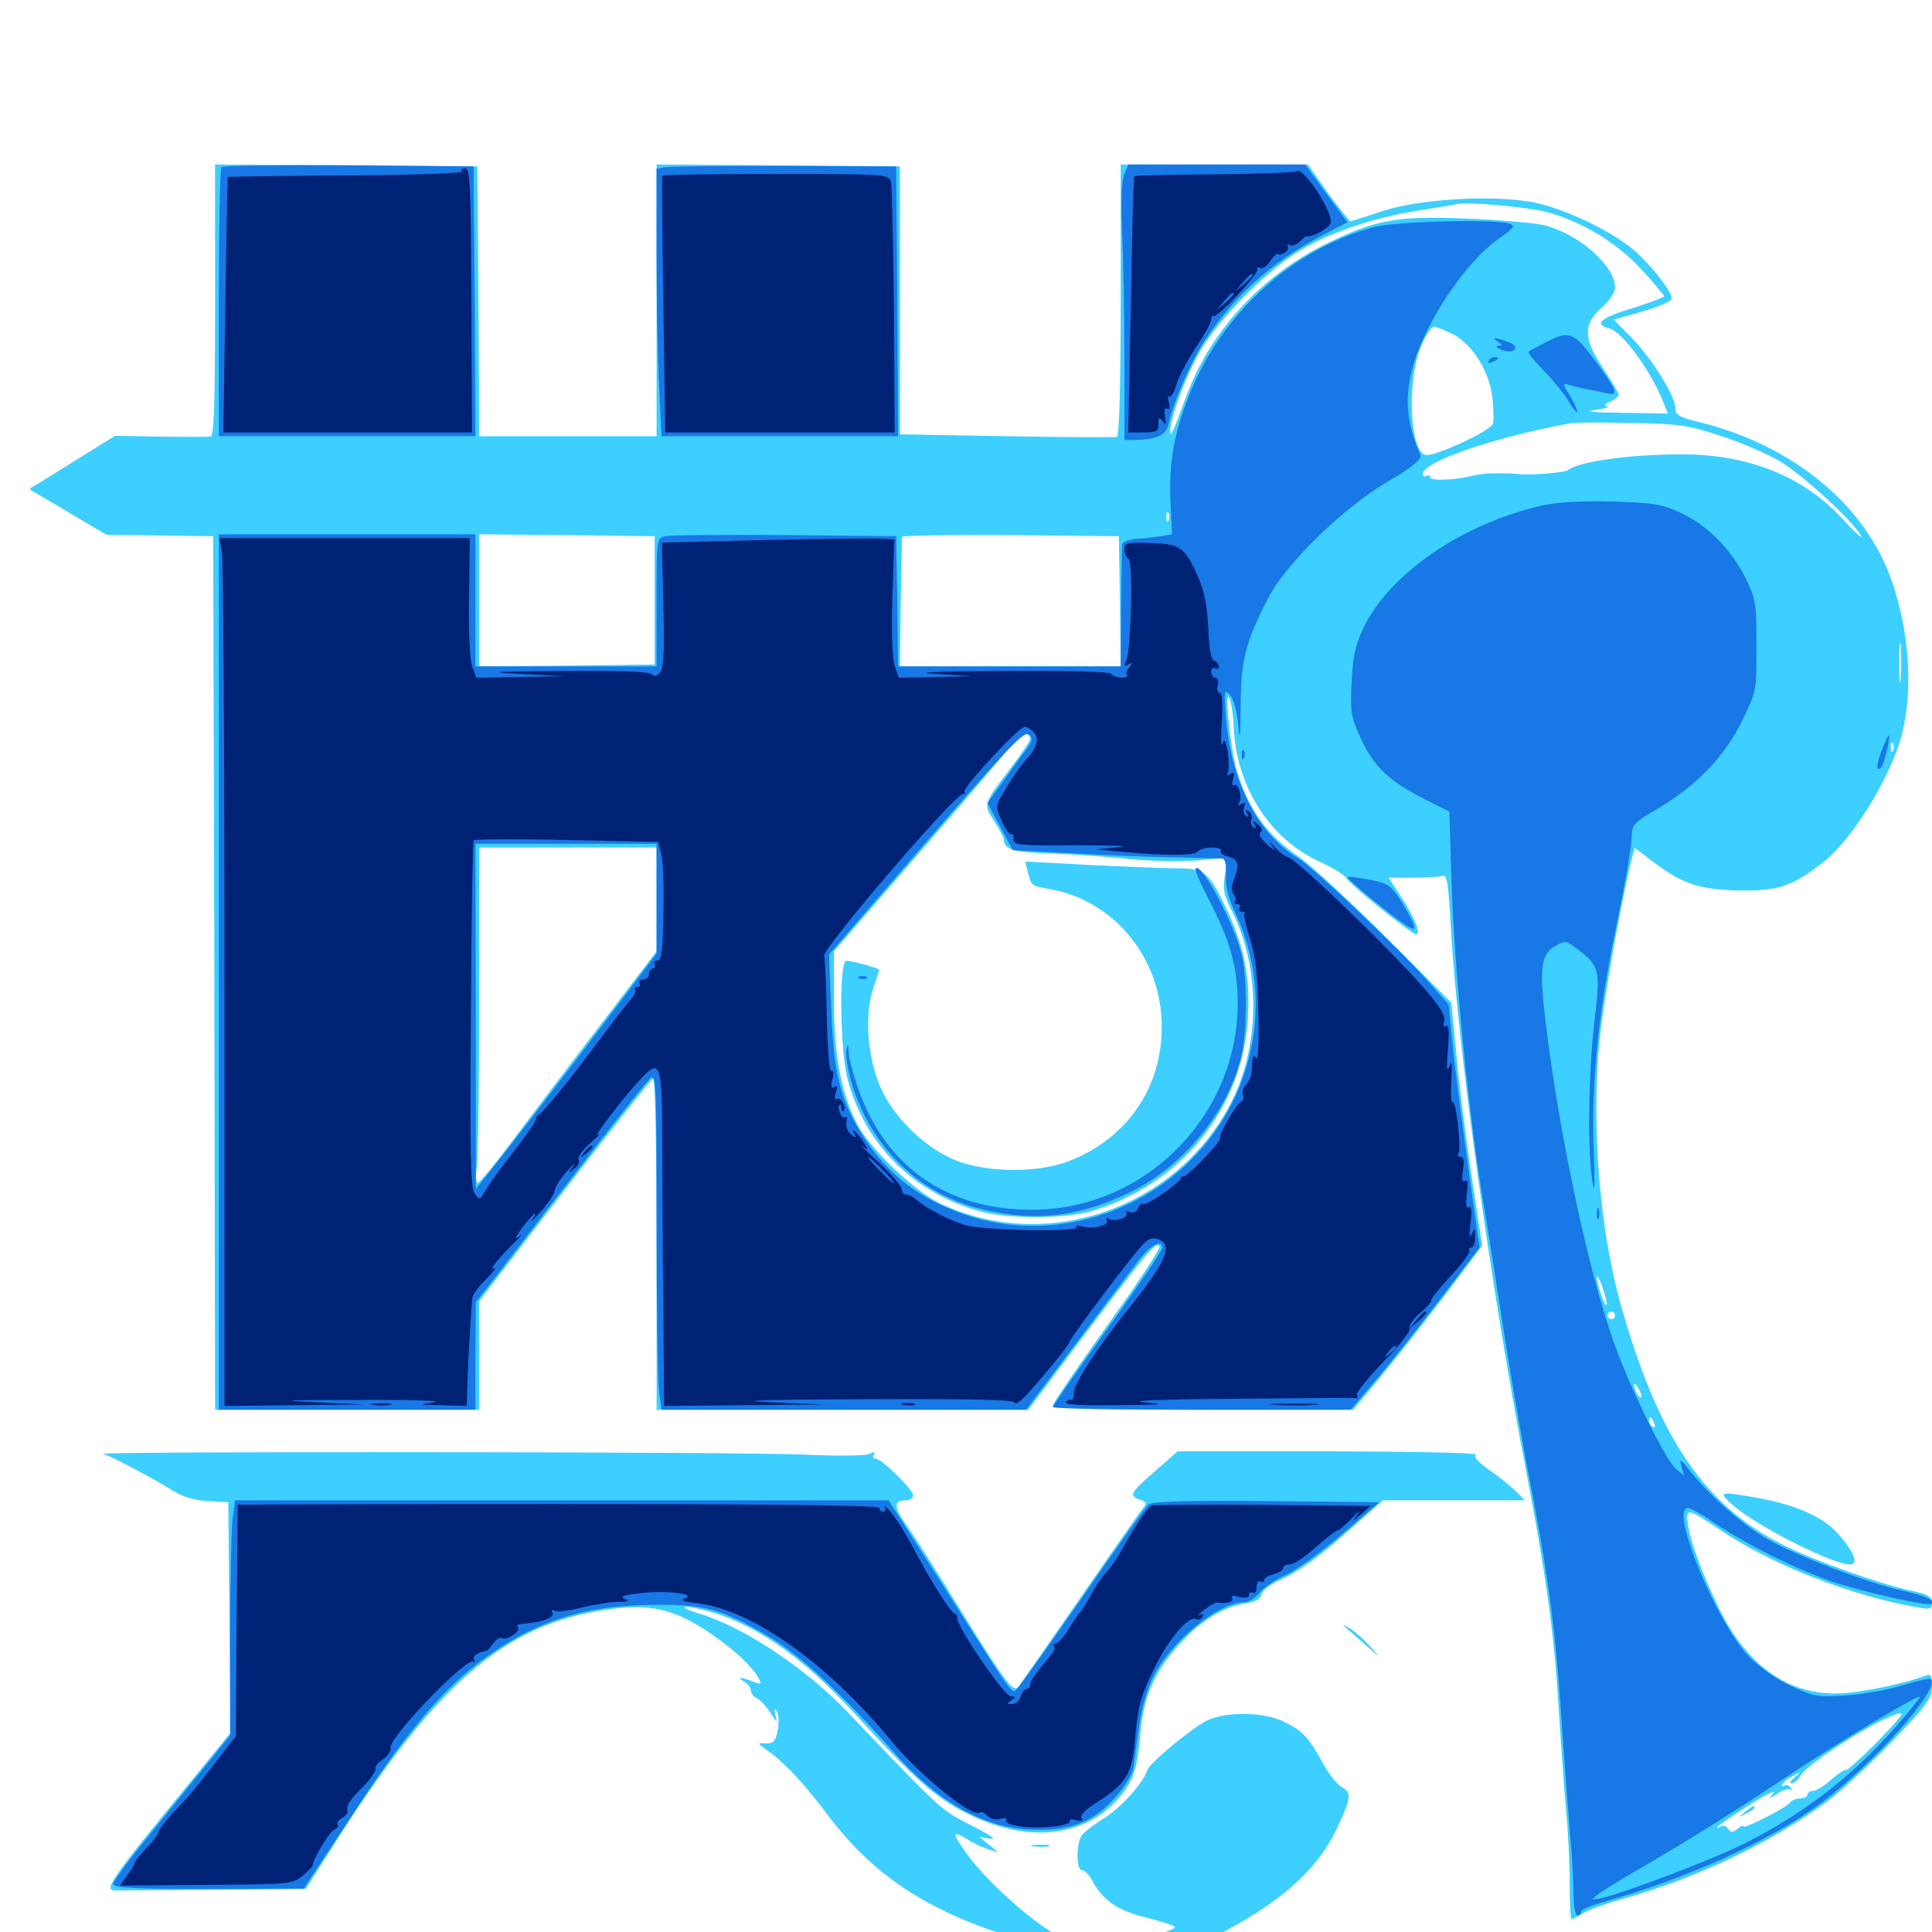<svg xmlns="http://www.w3.org/2000/svg" viewBox="0 -1000 1000 1000">
	<path fill="#3ccfff" d="M111.328 -844.531C111.328 -789.648 110.742 -774.219 108.984 -774.023C107.617 -773.828 95.898 -773.828 83.008 -774.023L59.57 -774.414L39.062 -761.719C27.93 -754.688 17.773 -748.438 16.602 -747.852C15.234 -747.266 15.234 -746.484 16.602 -745.898C17.773 -745.312 26.758 -740.039 36.914 -733.984L55.078 -723.242L82.617 -722.852L110.352 -722.461L110.938 -496.484L111.328 -270.312H179.688H248.047V-298.438V-326.562L292.188 -383.984C316.406 -415.43 337.109 -441.602 338.086 -441.797C339.062 -442.188 339.844 -407.422 339.844 -356.445V-270.312H436.133H532.227L562.305 -310.352C593.75 -351.953 598.438 -357.617 600.195 -354.883C600.781 -353.906 588.672 -335.352 573.047 -313.867C557.617 -292.188 544.922 -273.633 544.922 -272.461C544.922 -270.898 567.969 -270.312 622.656 -270.312H700.391L714.258 -286.914C721.875 -296.094 736.914 -315.234 747.656 -329.297L767.188 -355.273L761.523 -392.383C758.594 -412.695 754.883 -441.016 753.711 -455.273L751.172 -481.055L716.992 -515.234C698.047 -534.18 678.125 -552.539 672.656 -556.25C655.469 -567.969 645.898 -581.25 639.844 -602.344C636.719 -614.062 633.594 -644.922 636.328 -638.477C637.305 -636.328 638.281 -630.273 638.477 -624.805C639.648 -593.164 656.836 -566.016 683.203 -553.906C689.258 -551.172 695.508 -547.461 696.875 -545.508C699.805 -541.211 730.664 -516.406 733.008 -516.406C735.742 -516.406 732.422 -524.609 725.391 -535.547L718.75 -545.703H731.25C738.086 -545.703 745.117 -546.094 746.68 -546.68C748.828 -547.656 749.609 -543.359 750.781 -522.852C754.102 -460.156 771.68 -332.422 790.039 -238.086C800.195 -184.57 804.297 -155.469 806.641 -117.969C807.812 -99.219 809.57 -74.609 810.547 -63.281C811.719 -51.953 812.5 -34.57 812.5 -24.805C812.5 -14.844 812.891 -6.641 813.477 -6.641C814.062 -6.641 816.602 -8.008 819.141 -9.57C821.68 -11.328 831.055 -14.648 840.039 -17.188C876.953 -27.344 917.383 -46.484 945.703 -67.578C952.93 -72.852 967.969 -86.914 979.297 -98.633C997.656 -117.773 1000 -121.094 1000 -127.148C1000 -132.617 999.414 -133.789 996.875 -132.812C985.352 -128.32 961.914 -123.633 950.977 -123.438C928.906 -123.242 911.133 -133.594 896.875 -154.883C888.281 -167.969 875.781 -197.656 873.828 -209.961C872.266 -219.727 873.047 -219.727 890.234 -208.203C916.602 -190.234 958.594 -173.828 992.773 -167.969C999.023 -166.797 1000 -167.188 1000 -170.508C1000 -173.633 997.852 -174.805 988.867 -176.758C974.414 -179.688 939.062 -192.188 923.633 -200C882.227 -220.508 858.398 -255.664 838.867 -324.805C827.93 -363.867 823.633 -416.992 827.93 -461.719C829.883 -481.641 839.062 -533.398 844.727 -556.055L846.094 -561.133L856.25 -553.516C870.898 -542.383 880.664 -539.258 901.367 -539.062C920.508 -538.867 928.125 -541.406 944.141 -554.102C958.789 -565.625 978.32 -597.461 984.18 -618.945C990.234 -641.992 988.477 -671.875 979.492 -698.438C966.016 -738.281 928.516 -769.336 879.883 -781.445C869.141 -783.984 867.188 -785.156 867.188 -788.867C867.188 -794.922 854.883 -814.648 844.336 -825.391L835.352 -834.57L850.391 -838.867C858.594 -841.211 865.234 -844.141 865.234 -845.508C865.234 -849.414 854.688 -862.695 845.508 -870.703C833.594 -880.859 808.203 -892.773 792.383 -895.508C770.703 -899.219 734.57 -896.875 715.82 -890.82C707.227 -887.891 699.609 -885.547 699.023 -885.547C698.438 -885.547 693.164 -892.188 687.305 -900.195L676.953 -914.844H628.516H580.078V-844.727C580.078 -800 579.297 -774.219 578.125 -773.828C577.148 -773.633 551.367 -773.633 521.094 -774.219L465.82 -775.195V-844.531V-913.867L402.93 -914.453L339.844 -914.844V-844.531V-774.219H293.945H248.047L247.656 -844.141L247.07 -913.867L179.297 -914.453L111.328 -914.844ZM800.586 -890.234C818.75 -885.352 836.914 -874.414 849.609 -860.547C856.055 -853.516 861.328 -847.266 861.328 -846.68C861.328 -846.094 854.102 -843.359 845.312 -840.625C828.516 -835.547 824.609 -832.227 832.812 -830.078C839.844 -828.32 854.883 -807.617 861.328 -790.82L863.281 -785.938L840.234 -786.328C823.633 -786.523 819.727 -786.914 826.172 -787.891C831.055 -788.672 833.594 -789.453 832.031 -789.648C830.078 -790.039 830.469 -790.82 833.594 -792.188C835.938 -793.359 837.891 -794.922 837.891 -795.703C837.891 -796.484 834.18 -802.734 829.688 -809.57C819.336 -825 819.336 -832.227 829.297 -841.016C833.203 -844.531 835.938 -848.633 835.938 -851.367C835.938 -862.695 816.211 -879.688 798.438 -883.594C792.773 -884.766 774.414 -886.328 757.812 -886.914C722.461 -888.281 711.523 -886.133 686.523 -873.828C667.578 -864.648 650 -850.586 636.914 -834.57C624.805 -819.531 618.164 -807.227 611.133 -787.109C608.008 -778.32 605.664 -773.438 605.664 -776.172C605.469 -783.398 614.062 -806.25 621.484 -818.75C630.859 -834.57 653.125 -857.422 669.727 -868.359C685.742 -878.906 710.547 -887.5 735.352 -891.211C743.945 -892.578 752.344 -893.945 753.906 -894.336C759.57 -895.703 789.844 -892.969 800.586 -890.234ZM752.148 -826.953C762.109 -821.68 770.703 -808.203 772.461 -794.336C773.047 -788.672 773.242 -782.422 772.656 -780.469C771.484 -777.148 744.531 -764.453 738.477 -764.453C729.688 -764.453 727.734 -803.711 735.938 -821.68C738.086 -826.758 741.016 -830.859 742.188 -830.859C743.359 -830.859 747.852 -829.102 752.148 -826.953ZM832.617 -794.336C833.789 -794.922 832.812 -795.312 830.078 -795.312C827.344 -795.312 826.367 -794.922 827.734 -794.336C828.906 -793.945 831.25 -793.945 832.617 -794.336ZM890.625 -774.414C900.977 -771.094 914.844 -765.039 921.484 -761.133C933.398 -753.906 959.18 -730.273 963.281 -722.656C964.453 -720.508 959.766 -724.805 953.125 -732.031C932.812 -753.711 904.688 -764.844 870.508 -764.844C843.555 -764.844 817.188 -761.133 811.523 -756.641C809.961 -755.469 794.922 -754.102 788.086 -754.492C777.148 -755.469 767.578 -755.078 762.695 -753.906C753.125 -751.367 740.234 -750.977 740.234 -752.93C740.234 -754.102 739.453 -754.297 738.281 -753.711C737.305 -753.125 736.328 -753.32 736.328 -754.492C736.328 -760.938 772.461 -773.438 812.5 -780.859C815.234 -781.445 829.688 -781.445 844.727 -781.055C868.945 -780.664 874.219 -779.883 890.625 -774.414ZM604.883 -730.859C604.297 -729.297 603.711 -729.883 603.711 -732.031C603.516 -734.18 604.102 -735.352 604.688 -734.57C605.273 -733.984 605.469 -732.227 604.883 -730.859ZM146.094 -724.023C151.172 -724.414 146.875 -724.609 136.719 -724.609C126.562 -724.609 122.266 -724.414 127.539 -724.023C132.617 -723.633 140.82 -723.633 146.094 -724.023ZM233.984 -724.023C240.039 -724.414 234.961 -724.609 222.656 -724.609C210.352 -724.609 205.273 -724.414 211.523 -724.023C217.578 -723.633 227.734 -723.633 233.984 -724.023ZM453.711 -724.023C458.203 -724.414 454.102 -724.609 444.336 -724.609C434.766 -724.609 431.055 -724.414 436.133 -724.023C441.211 -723.633 449.219 -723.633 453.711 -724.023ZM602.148 -724.023C603.32 -724.609 602.344 -725 599.609 -725C596.875 -725 595.898 -724.609 597.266 -724.023C598.438 -723.633 600.781 -723.633 602.148 -724.023ZM338.867 -689.258V-656.055L293.555 -655.469L248.047 -655.078V-689.258V-723.438L293.555 -723.047L338.867 -722.461ZM579.688 -688.867L580.078 -655.078H523.047H465.82L466.211 -687.695C466.602 -705.859 466.797 -721.094 466.797 -722.07C466.797 -722.852 491.992 -723.242 523.047 -723.047L579.102 -722.461ZM983.789 -648.828C983.398 -644.141 983.008 -647.852 983.008 -657.031C983.008 -666.211 983.398 -669.922 983.789 -665.43C984.18 -660.742 984.18 -653.32 983.789 -648.828ZM533.203 -617.773C533.203 -616.602 529.297 -610.742 524.805 -604.688C508.594 -583.398 508.789 -584.18 514.453 -575.195C517.188 -570.898 519.531 -566.602 519.531 -565.82C519.727 -560.156 523.828 -558.984 544.141 -558.203C555.859 -557.812 574.414 -556.445 585.352 -555.273C596.484 -554.297 612.109 -553.906 620.312 -554.688L635.352 -556.055L633.984 -547.07C632.812 -539.648 633.398 -536.523 637.695 -528.32C652.344 -499.219 652.344 -459.375 637.5 -429.883C609.57 -374.805 542.188 -350.977 486.914 -376.953C473.438 -383.203 450 -405.664 443.555 -418.359C435.352 -434.375 431.641 -454.297 431.641 -482.031V-507.617L474.805 -557.422C498.633 -584.766 520.312 -610.156 522.852 -613.672C527.734 -619.727 533.203 -622.07 533.203 -617.773ZM979.883 -611.719C979.297 -610.156 978.711 -610.742 978.711 -612.891C978.516 -615.039 979.102 -616.211 979.688 -615.43C980.273 -614.844 980.469 -613.086 979.883 -611.719ZM339.844 -534.57V-507.617L311.523 -470.508C295.898 -450.195 275.391 -423.047 266.016 -410.547C256.641 -398.047 248.242 -387.695 247.266 -387.695C246.289 -387.5 246.094 -391.602 246.875 -396.484C247.461 -401.562 248.047 -440.625 248.047 -483.398V-561.328H293.945H339.844ZM831.641 -325C831.641 -323.438 830.469 -325.195 829.102 -328.906C827.734 -332.617 826.562 -337.109 826.562 -338.672C826.562 -340.234 827.734 -338.477 829.102 -334.766C830.469 -331.055 831.641 -326.562 831.641 -325ZM835.938 -319.141C835.938 -318.164 835.156 -317.188 833.984 -317.188C833.008 -317.188 832.031 -318.164 832.031 -319.141C832.031 -320.312 833.008 -321.094 833.984 -321.094C835.156 -321.094 835.938 -320.312 835.938 -319.141ZM849.609 -277.148C849.609 -276.172 848.633 -276.562 847.656 -278.125C846.68 -279.688 845.703 -282.031 845.703 -283.008C845.703 -284.18 846.68 -283.594 847.656 -282.031C848.633 -280.469 849.609 -278.32 849.609 -277.148ZM856.25 -263.281C856.836 -261.719 856.641 -260.938 855.469 -261.523C854.297 -262.109 853.516 -263.477 853.516 -264.648C853.516 -267.383 854.883 -266.797 856.25 -263.281ZM970.703 -97.461C962.695 -89.453 955.859 -83.398 955.469 -83.789C954.883 -84.375 951.562 -82.031 947.852 -78.906C944.336 -75.586 940.039 -73.047 938.477 -73.047C936.914 -73.047 935.547 -72.266 935.547 -71.094C935.547 -70.117 933.789 -69.141 931.836 -69.141C929.688 -69.141 927.344 -68.164 926.758 -67.188C925.195 -64.648 902.344 -52.93 902.344 -54.688C902.344 -55.469 900.977 -54.883 899.219 -53.32C896.68 -51.367 895.898 -51.367 894.531 -53.32C893.75 -54.883 891.992 -55.273 890.82 -54.688C889.648 -53.906 888.672 -53.711 888.672 -54.102C888.672 -54.688 895.898 -59.57 904.688 -65.234C913.477 -70.898 919.531 -73.828 917.969 -71.875C915.234 -68.555 915.234 -68.555 920.117 -71.68C922.852 -73.633 925.781 -74.414 926.758 -73.633C927.539 -72.656 927.734 -73.242 926.953 -74.609C926.172 -75.977 924.609 -76.367 923.438 -75.781C922.07 -75 921.875 -75.391 922.656 -76.562C923.438 -77.93 925.977 -79.883 928.32 -80.859C932.422 -83.008 932.422 -83.008 928.906 -80.078C926.758 -78.32 925.977 -76.953 927.344 -76.953C928.711 -76.953 930.664 -78.711 932.031 -81.055C936.719 -88.672 981.25 -115.82 984.18 -112.891C984.766 -112.5 978.711 -105.469 970.703 -97.461ZM532.031 -548.438C533.984 -541.211 533.398 -541.602 544.141 -539.648C575.586 -533.789 599.219 -506.25 601.172 -473.242C603.125 -439.648 584.961 -411.328 553.32 -399.023C537.305 -392.773 511.328 -392.969 495.117 -399.219C479.297 -405.469 463.086 -420.898 455.859 -436.914C449.023 -452.539 447.266 -474.414 451.953 -488.281C453.711 -493.359 455.078 -497.852 455.078 -498.047C455.078 -498.828 440.82 -502.734 438.086 -502.734C434.18 -502.734 434.766 -456.641 438.672 -441.602C447.461 -407.617 473.242 -382.031 508.008 -372.852C522.266 -368.945 551.367 -369.141 564.648 -373.047C611.133 -386.719 642.969 -425.781 645.898 -472.852C647.266 -492.773 644.141 -509.18 635.938 -527.148C625.781 -549.023 623.828 -550.586 608.203 -550.586C600.781 -550.586 580.273 -551.562 562.695 -552.344L530.664 -554.102ZM903.125 -62.109C899.609 -59.375 899.609 -59.18 903.906 -61.328C906.25 -62.5 908.203 -63.867 908.203 -64.258C908.203 -65.82 907.227 -65.43 903.125 -62.109ZM53.32 -247.461C57.227 -246.484 79.102 -234.961 90.039 -228.125C94.727 -225.195 100.977 -223.438 107.617 -223.047L118.164 -222.461L118.75 -162.695L119.141 -102.93L100.195 -79.688C54.492 -23.828 52.734 -21.094 61.133 -21.484C63.086 -21.484 85.547 -21.68 111.328 -21.875L158.203 -22.266L169.531 -40.039C224.609 -127.734 260.156 -158.984 313.672 -166.797C335.742 -170.117 348.242 -167.383 365.82 -155.859C379.297 -146.875 388.867 -138.086 392.773 -131.25C394.336 -128.125 394.141 -127.93 389.648 -129.688C383.008 -132.227 380.859 -132.031 385.352 -129.492C387.109 -128.516 388.672 -126.367 388.672 -125C388.672 -123.438 390.039 -121.875 391.602 -121.094C393.164 -120.508 396.289 -117.188 398.633 -113.672C402.148 -108.203 402.539 -108.008 401.367 -112.109C400.586 -115.625 400.781 -116.211 402.148 -114.062C403.125 -112.305 403.32 -108.008 402.539 -104.297C401.367 -98.633 400.391 -97.461 396.289 -97.656C391.797 -97.852 391.797 -97.852 397.461 -93.75C406.25 -87.5 415.82 -77.344 428.32 -60.742C455.469 -24.414 489.648 -4.688 549.609 9.766C583.008 17.773 600.977 16.211 627.93 2.734C661.328 -14.062 681.25 -31.445 691.406 -52.539C699.414 -69.141 699.805 -72.07 694.531 -75C692.188 -76.172 687.891 -81.641 684.766 -87.305C677.344 -100.781 674.414 -103.906 665.039 -108.594C654.688 -114.062 634.57 -114.258 624.609 -109.375C616.992 -105.664 595.312 -87.695 593.945 -83.984C591.406 -76.758 580.664 -64.844 571.875 -59.18C566.211 -55.664 560.742 -51.367 559.766 -49.805C557.031 -45.312 557.031 -32.031 559.961 -32.031C561.328 -32.031 563.672 -29.688 565.234 -26.758C570.508 -16.602 578.516 -11.133 592.773 -7.617C600.391 -5.664 607.227 -3.516 608.008 -2.734C610.156 -0.977 586.719 4.883 571.289 6.445C561.133 7.422 557.812 6.836 548.438 2.344C536.133 -3.516 511.719 -25.195 500.977 -39.648C492.578 -51.367 492.383 -52.93 500.586 -48.047C503.906 -45.898 508.984 -43.555 511.719 -42.773L516.602 -41.211L511.719 -45.312L506.836 -49.219L512.695 -48.242C516.211 -47.656 512.5 -50.195 502.93 -55.078C486.719 -63.281 487.109 -63.086 439.062 -113.477C417.188 -136.523 384.766 -158.008 361.719 -164.844C350.586 -168.359 352.539 -169.531 364.453 -166.602C389.258 -160.547 414.844 -142.969 441.406 -114.062C473.633 -78.906 483.984 -69.531 501.367 -60.938C535.352 -44.141 567.969 -50 584.18 -76.367C587.305 -81.445 588.867 -87.891 590.039 -100.586C591.602 -121.289 597.07 -134.18 610.352 -148.828C621.289 -160.938 632.617 -167.969 643.945 -169.922C649.609 -170.703 652.344 -172.266 652.93 -174.805C653.516 -177.148 658.398 -180.469 665.039 -183.398C671.875 -186.523 683.789 -195.117 695.898 -205.859L715.82 -223.438H752.539H789.258L784.766 -227.93C782.227 -230.469 776.172 -235.547 770.898 -239.062C764.648 -243.555 762.5 -246.094 764.062 -247.07C765.43 -248.047 731.25 -248.633 688.086 -248.828H609.57L598.242 -238.867C584.961 -227.344 584.18 -225.977 589.844 -223.828C593.945 -222.266 593.945 -222.266 590.234 -217.578C588.281 -214.844 573.438 -193.75 557.617 -170.703C541.602 -147.656 527.93 -127.93 526.953 -126.758C524.414 -123.828 519.922 -129.883 497.07 -166.797C485.547 -185.547 473.047 -205.273 469.336 -210.352C462.5 -220.117 462.305 -223.438 468.945 -223.438C470.898 -223.438 472.656 -224.609 472.656 -225.977C472.656 -228.906 456.445 -244.922 453.32 -244.922C451.953 -244.922 451.562 -245.898 452.344 -247.07C453.125 -248.633 452.539 -248.633 450 -247.461C447.852 -246.484 433.594 -246.289 416.992 -247.07C385.547 -248.633 47.461 -248.828 53.32 -247.461ZM144.141 -224.023C147.07 -224.414 144.141 -224.805 137.695 -224.805C131.25 -224.805 128.906 -224.414 132.422 -224.023C135.938 -223.633 141.211 -223.633 144.141 -224.023ZM326.562 -224.023C334.375 -224.219 328.516 -224.609 313.477 -224.609C298.438 -224.609 291.992 -224.414 299.219 -224.023C306.445 -223.633 318.75 -223.633 326.562 -224.023ZM433.203 -224.023C441.406 -224.219 434.57 -224.609 417.969 -224.609C401.367 -224.609 394.531 -224.219 402.93 -224.023C411.133 -223.633 424.805 -223.633 433.203 -224.023ZM700.781 -224.023C704.688 -224.414 700.977 -224.805 692.383 -224.805C683.789 -224.805 680.469 -224.414 685.156 -224.023C689.648 -223.633 696.68 -223.633 700.781 -224.023ZM616.211 4.297C609.57 9.375 592.773 13.086 579.688 12.5C571.484 12.109 568.945 11.523 572.266 10.547C584.18 7.617 612.695 1.562 616.211 1.562L620.117 1.367ZM897.461 -220.508C909.961 -209.766 948.242 -190.43 957.422 -190.234C962.109 -190.234 959.961 -196.289 951.953 -205.469C944.141 -214.648 930.273 -220.898 910.156 -224.609C889.453 -228.32 888.672 -228.125 897.461 -220.508ZM695.312 -158.594C695.898 -158.203 700.781 -153.906 706.055 -149.219C715.43 -141.016 715.43 -141.016 708.984 -148.047C705.273 -152.148 700.391 -156.25 698.242 -157.422C696.094 -158.594 694.727 -159.18 695.312 -158.594ZM534.766 -44.336C532.227 -44.727 533.789 -45.117 538.086 -45.117C542.383 -45.312 544.336 -44.922 542.578 -44.336C540.625 -43.945 537.109 -43.945 534.766 -44.336Z"/>
	<path fill="#1878e5" d="M114.648 -913.477C113.867 -912.891 113.281 -881.25 113.281 -843.164V-774.219H179.688H246.094L245.703 -844.141L245.117 -913.867L180.469 -914.453C144.922 -914.648 115.43 -914.258 114.648 -913.477ZM344.336 -913.477L339.844 -912.695V-868.359C339.844 -843.945 340.43 -812.891 341.211 -799.219L342.383 -774.219H403.711H464.844L464.453 -844.141L463.867 -913.867L406.25 -914.062C374.609 -914.258 346.68 -913.867 344.336 -913.477ZM581.836 -909.57C580.469 -906.055 580.078 -894.922 580.859 -878.711C581.445 -864.844 582.031 -835.156 582.031 -812.891V-772.266H586.719C597.852 -772.266 603.516 -774.609 604.688 -779.883C607.031 -791.016 615.82 -811.719 623.242 -823.242C638.281 -846.289 658.008 -864.258 683.984 -877.93L697.461 -884.961L686.523 -899.805L675.586 -914.844H629.688H583.984ZM710.938 -882.422C668.945 -871.094 632.227 -837.695 615.43 -795.312C607.617 -775.781 604.883 -759.766 605.859 -740.039L606.641 -723.438L600.781 -722.461C597.461 -721.875 591.602 -721.289 587.891 -721.094C584.18 -720.703 580.859 -719.336 580.859 -718.164C580.664 -716.797 580.469 -701.953 580.273 -685.352L580.078 -655.078H522.461H464.844L464.453 -688.867L463.867 -722.461L406.25 -723.047C374.609 -723.242 346.68 -723.047 344.336 -722.461C339.844 -721.484 339.844 -721.094 339.844 -688.281V-655.078H292.969H246.094V-689.258V-723.438H179.688H113.281V-496.875V-270.312H179.688H246.094V-298.242L246.289 -325.977L262.305 -346.68C271.094 -358.203 290.82 -383.789 306.055 -403.516C321.289 -423.438 335.156 -440.625 336.719 -441.992C339.648 -444.336 339.844 -437.305 339.844 -367.773C339.844 -325.391 340.43 -286.133 341.016 -280.664L342.383 -270.312H436.719H531.055L557.812 -305.859C572.656 -325.586 587.305 -344.922 590.43 -349.023C596.289 -356.055 601.562 -358.594 601.562 -354.102C601.562 -352.734 588.867 -333.984 573.242 -312.305C557.617 -290.625 544.922 -272.266 544.922 -271.68C544.922 -270.898 579.688 -270.312 622.07 -270.312H699.023L711.719 -285.156C718.555 -293.164 733.594 -312.109 745.117 -327.148L765.82 -354.297L759.961 -395.898C756.836 -418.555 753.125 -446.875 751.953 -458.789L749.805 -480.078L738.867 -492.383C725.195 -508.008 680.078 -550.781 672.07 -555.664C650.391 -568.75 636.523 -596.68 634.375 -631.25C633.594 -642.383 633.789 -643.164 636.523 -640.43C638.281 -638.672 640.234 -632.227 640.82 -625.195C641.797 -615.43 641.992 -617.188 642.188 -634.57C642.188 -658.203 644.727 -667.969 656.641 -690.82C665.82 -708.398 695.117 -737.109 718.359 -750.781C731.641 -758.594 735.938 -762.305 735.156 -764.453C727.539 -782.422 726.758 -795.312 732.031 -812.695C739.062 -835.156 758.789 -864.062 774.805 -875.781C784.18 -882.422 784.766 -883.203 780.664 -884.375C771.875 -886.719 721.875 -885.352 710.938 -882.422ZM530.664 -611.328C528.125 -608.008 522.852 -600.586 518.75 -594.922L511.133 -584.375L517.578 -572.266L524.219 -559.961L553.516 -558.398C569.727 -557.422 593.555 -556.445 606.445 -556.25C619.336 -556.055 631.055 -555.664 632.422 -555.664C634.18 -555.469 634.766 -552.734 634.57 -547.07C634.18 -541.406 635.742 -535.156 639.453 -527.344C658.984 -485.938 650.781 -435.742 618.555 -401.758C588.281 -369.727 541.211 -357.422 500.781 -370.898C476.562 -378.906 459.961 -391.602 446.875 -411.719C435.156 -429.883 431.445 -444.336 430.273 -477.344L429.102 -505.859L448.438 -528.32C520.117 -611.523 529.688 -622.07 532.422 -619.727C534.766 -617.773 534.57 -616.602 530.664 -611.328ZM339.844 -534.961V-506.445L318.945 -478.711C298.438 -451.562 260.547 -402.148 250.977 -390.43L246.289 -384.57V-474.023L246.094 -563.281H292.969H339.844ZM618.945 -550.586C618.164 -550 621.094 -543.164 625.195 -535.352C636.719 -513.281 640.625 -499.414 640.625 -480.664C640.625 -422.266 592.383 -373.828 534.18 -373.828C489.258 -373.828 457.031 -396.875 443.359 -439.062C441.211 -445.312 439.258 -452.93 439.258 -455.664C438.867 -460.352 438.867 -460.352 438.086 -456.25C437.695 -453.906 438.672 -446.875 440.43 -440.625C450.195 -406.836 475.391 -382.031 507.812 -374.219C535.742 -367.383 558.984 -370.117 585.156 -383.008C612.695 -396.484 635.938 -425 642.578 -453.516C645.508 -466.406 645.703 -492.773 642.773 -505.664C639.062 -521.289 621.875 -553.711 618.945 -550.586ZM444.922 -493.555C443.359 -494.141 443.945 -494.727 446.094 -494.727C448.242 -494.922 449.414 -494.336 448.633 -493.75C448.047 -493.164 446.289 -492.969 444.922 -493.555ZM799.805 -822.656C795.508 -820.508 791.602 -818.359 791.211 -817.969C790.625 -817.383 794.141 -813.281 798.633 -808.594C803.32 -803.906 809.18 -796.68 811.719 -792.578C814.258 -788.281 816.211 -785.938 816.406 -786.914C816.406 -788.086 814.648 -791.797 812.5 -795.312C808.789 -801.367 808.789 -801.758 811.914 -800.781C813.867 -800.195 817.773 -799.219 820.898 -798.633C823.828 -798.047 828.516 -797.266 831.25 -796.484C835.547 -795.703 836.133 -796.094 835.156 -799.023C834.375 -800.977 829.688 -808.008 824.609 -814.648C814.453 -828.125 811.914 -829.102 799.805 -822.656ZM775.391 -823.047C777.93 -821.289 777.93 -821.094 775.391 -821.094C773.828 -820.898 774.609 -819.922 777.148 -818.945C780.273 -817.773 782.617 -817.773 783.789 -818.945C785.156 -820.312 783.984 -821.68 780.469 -823.047C773.828 -825.586 771.484 -825.586 775.391 -823.047ZM770.508 -813.281C769.922 -812.109 770.703 -811.914 772.266 -812.5C775.781 -813.867 776.367 -815.234 773.633 -815.234C772.461 -815.234 771.094 -814.453 770.508 -813.281ZM797.852 -738.281C757.031 -728.906 719.141 -703.125 705.859 -675.195C701.562 -666.406 700.195 -660.156 699.609 -647.07C698.828 -631.836 699.219 -629.102 704.102 -618.359C710.742 -603.711 718.555 -595.898 736.328 -586.914L750.195 -579.883L751.172 -547.656C752.539 -499.219 760.352 -419.727 768.75 -371.875C770.312 -362.695 774.219 -337.695 777.539 -316.211C780.859 -294.727 786.523 -261.719 790.039 -242.969C800.977 -187.5 804.688 -160.547 807.812 -116.016C809.375 -92.969 811.523 -64.453 812.5 -52.539C813.672 -40.82 814.453 -25.977 814.453 -19.922C814.453 -13.672 815.43 -8.594 816.406 -8.594C817.578 -8.594 818.359 -9.375 818.359 -10.547C818.359 -11.523 823.438 -13.867 829.688 -15.43C873.242 -27.734 916.211 -47.07 942.578 -66.797C970.312 -87.5 1004.492 -125.977 999.414 -130.859C998.828 -131.445 992.383 -130.078 984.961 -127.734C977.734 -125.391 964.453 -123.047 955.664 -122.461C940.82 -121.484 939.062 -121.68 926.953 -127.344C919.531 -130.859 910.547 -137.109 905.273 -142.578C888.672 -159.57 863.867 -219.531 873.633 -219.531C874.805 -219.531 881.25 -216.016 887.695 -211.523C903.516 -200.781 930.273 -187.5 948.633 -181.25C965.039 -175.781 998.242 -168.359 999.805 -169.922C1001.758 -171.68 996.68 -174.023 985.352 -176.562C967.383 -180.273 928.32 -195.312 913.867 -203.906C900.781 -211.719 884.375 -226.367 874.414 -239.062C869.727 -245.117 869.141 -245.312 870.312 -241.016L871.68 -236.133L867.188 -240.039C861.914 -244.727 844.141 -280.664 835.938 -303.516C822.461 -340.039 806.641 -414.453 799.805 -472.656C796.68 -499.219 797.656 -506.25 805.273 -510.547C809.961 -513.086 810.742 -513.086 815.625 -509.375C828.125 -500 828.516 -498.633 825.195 -470.508C822.07 -443.164 821.68 -404.297 824.219 -388.477C825.391 -381.641 825.586 -385.742 825 -402.148C823.438 -437.891 827.148 -475 836.328 -519.336C840.82 -540.82 844.531 -561.914 844.531 -566.016C844.727 -573.438 845.312 -574.023 858.398 -581.641C878.32 -593.555 892.383 -608.203 901.562 -626.562C909.18 -642.188 909.18 -642.188 909.18 -665.625C909.18 -687.695 908.789 -690.039 903.516 -700.781C896.094 -715.625 883.594 -728.32 869.531 -734.766C859.961 -739.062 855.469 -739.844 833.984 -740.43C818.164 -740.82 805.469 -740.039 797.852 -738.281ZM986.133 -111.914C962.109 -83.203 935.547 -62.109 902.344 -45.508C886.328 -37.5 841.016 -20.312 829.102 -17.578C823.438 -16.406 823.438 -16.406 827.148 -19.531C829.297 -21.094 837.305 -26.172 844.727 -30.469C874.414 -47.656 898.633 -62.891 926.758 -81.641C950.781 -97.656 991.016 -121.875 993.75 -121.875C994.141 -121.875 990.82 -117.383 986.133 -111.914ZM974.023 -611.719C971.094 -604.297 970.898 -600 973.828 -602.93C975.195 -604.102 978.516 -618.555 977.734 -619.336C977.344 -619.727 975.781 -616.211 974.023 -611.719ZM642.773 -608.984C642.773 -606.836 643.359 -606.25 643.945 -607.812C644.531 -609.18 644.336 -610.938 643.75 -611.523C643.164 -612.305 642.578 -611.133 642.773 -608.984ZM697.461 -545.898C697.656 -544.531 719.922 -526.172 727.148 -521.484C733.984 -516.797 733.789 -519.141 726.172 -532.031C719.922 -541.992 719.141 -542.578 708.594 -544.727C702.344 -545.898 697.266 -546.484 697.461 -545.898ZM826.562 -371.875C826.562 -369.141 826.953 -368.164 827.539 -369.531C827.93 -370.703 827.93 -373.047 827.539 -374.414C826.953 -375.586 826.562 -374.609 826.562 -371.875ZM120.312 -213.281C119.727 -207.617 119.141 -180.273 119.141 -152.344V-101.758L104.102 -83.203C95.703 -72.852 82.031 -56.055 73.828 -45.898C65.43 -35.547 58.594 -25.977 58.594 -24.805C58.594 -22.852 69.727 -22.266 108.008 -22.266L157.227 -22.461L181.25 -58.984C208.594 -100.977 227.539 -123.828 247.07 -138.867C275.195 -160.352 301.172 -169.141 338.867 -169.336C364.258 -169.727 374.023 -166.992 397.266 -153.32C413.477 -143.945 436.523 -122.656 462.5 -93.164C485.938 -66.602 510.352 -53.125 536.133 -52.93C554.883 -52.539 565.82 -57.031 576.953 -69.336C582.422 -75.391 586.133 -81.641 586.719 -85.352C587.109 -88.867 588.477 -98.438 589.648 -106.836C590.82 -115.625 593.945 -126.172 596.875 -132.031C606.25 -150.586 630.469 -170.508 643.945 -170.703C646.289 -170.703 649.805 -172.852 651.953 -175.586C654.102 -178.32 660.156 -182.422 665.43 -184.766C670.508 -186.914 683.594 -196.484 694.336 -205.664L713.867 -222.461L655.469 -223.047C614.258 -223.438 596.289 -222.852 594.531 -221.289C592.969 -220.117 577.734 -198.633 560.352 -173.438C542.969 -148.438 527.734 -126.953 526.172 -125.586C523.438 -123.242 525.781 -119.922 481.445 -189.844L459.961 -223.438H290.82H121.68Z"/>
	<path fill="#002274" d="M239.062 -911.133C239.648 -910.352 212.695 -909.375 179.297 -909.18C145.703 -908.984 118.164 -908.594 117.969 -908.398C117.773 -908.203 117.188 -878.32 116.602 -842.188L115.625 -776.172H180.078H244.336L243.945 -844.531C243.75 -903.125 243.359 -912.891 240.82 -912.891C239.258 -912.891 238.477 -912.109 239.062 -911.133ZM671.094 -911.328C670.312 -910.742 651.367 -909.961 628.711 -909.766C606.25 -909.57 587.5 -909.18 587.109 -908.789C586.719 -908.398 585.938 -878.32 585.352 -842.188L583.984 -776.172H591.797C598.633 -776.172 599.609 -776.758 599.609 -780.664C599.609 -784.18 600 -784.375 601.758 -782.031C603.32 -779.688 603.711 -780.273 602.93 -784.375C602.539 -787.695 602.93 -789.258 604.102 -788.477C605.273 -787.695 605.664 -788.867 605.078 -791.406C604.297 -793.75 604.492 -795.312 605.273 -794.727C606.25 -794.336 607.812 -797.07 608.984 -801.172C610.156 -805.078 614.648 -813.672 618.945 -820.117C623.242 -826.562 626.953 -833.008 626.953 -834.57C626.953 -836.133 627.344 -836.914 627.93 -836.328C629.492 -834.766 651.562 -858.203 650.781 -860.547C650.586 -861.523 651.172 -861.914 652.148 -861.328C653.125 -860.547 655.469 -862.109 657.227 -864.453C658.789 -866.992 660.742 -868.75 661.133 -868.555C663.477 -867.383 667.773 -870.508 666.602 -872.461C666.016 -873.438 666.406 -873.828 667.578 -873.047C668.75 -872.461 670.898 -873.242 672.656 -874.805C674.219 -876.562 675.977 -877.734 676.172 -877.734C679.297 -876.953 688.867 -882.422 688.867 -885.156C688.867 -892.188 674.023 -914.258 671.094 -911.328ZM648.438 -857.617C648.438 -857.227 646.484 -855.273 644.141 -853.125L639.648 -849.414L643.359 -853.906C646.875 -858.008 648.438 -859.18 648.438 -857.617ZM638.672 -847.852C638.672 -847.461 636.719 -845.508 634.375 -843.359L629.883 -839.648L633.594 -844.141C637.109 -848.242 638.672 -849.414 638.672 -847.852ZM342.773 -908.984C342.578 -908.398 342.773 -878.32 343.359 -842.188L344.336 -776.172H403.711H463.086L462.695 -839.258C462.305 -873.828 461.719 -903.906 461.133 -906.055C459.961 -909.766 458.203 -909.961 401.758 -909.961C369.531 -909.961 343.164 -909.57 342.773 -908.984ZM114.844 -715.234C115.625 -711.719 116.211 -610.547 116.211 -490.43V-272.266L152.344 -272.656L188.477 -273.047L163.086 -274.219C142.773 -275.195 147.266 -275.391 185.547 -275.391C211.914 -275.586 229.492 -275 224.609 -274.219C216.211 -272.852 216.406 -272.852 228.711 -272.656L241.602 -272.266L241.992 -286.523C242.578 -300.391 243.945 -323.633 244.531 -328.516C244.727 -329.883 247.852 -334.18 251.758 -338.086C255.664 -342.188 257.422 -344.531 255.859 -343.555C252.148 -341.406 258.203 -349.023 266.602 -357.227C269.922 -360.547 270.898 -361.719 268.75 -360.156C266.016 -358.008 266.602 -359.375 270.312 -364.648C273.438 -368.555 276.367 -371.875 276.758 -371.875C277.344 -371.875 276.758 -370.312 275.391 -368.555C274.023 -366.602 275.977 -368.555 279.883 -372.852C283.789 -377.148 286.914 -382.031 287.109 -383.594C287.109 -385.352 289.844 -389.648 293.164 -393.359C296.484 -397.07 298.047 -398.438 296.68 -396.289C294.141 -392.773 294.141 -392.578 297.266 -395.117C299.219 -396.484 300.195 -398.633 299.414 -399.805C298.828 -400.977 301.562 -404.883 305.859 -408.594C309.961 -412.305 311.719 -414.258 309.766 -412.695C305.664 -409.766 321.68 -430.859 332.031 -441.992C341.602 -452.344 342.773 -449.219 342.773 -410.352C342.773 -391.797 342.969 -353.32 343.359 -324.609L343.75 -272.266L385.352 -272.656L426.758 -273.047L398.438 -274.219C379.492 -275 395.703 -275.586 447.852 -275.781C505.273 -275.977 525.391 -275.586 525.391 -273.828C525.391 -272.656 528.32 -274.805 531.836 -278.516C541.797 -289.648 553.711 -304.297 553.711 -305.664C553.711 -307.227 584.375 -348.047 590.625 -354.883C594.531 -359.18 596.289 -359.766 600 -358.398C607.031 -355.664 603.32 -346.68 586.328 -325.391C568.945 -303.906 556.25 -284.57 555.859 -279.297C555.859 -276.758 555.078 -275 554.297 -275.391C553.516 -275.781 552.539 -275.391 551.758 -274.219C550.977 -272.852 559.961 -272.461 578.516 -272.656C602.148 -272.852 604.297 -273.242 591.797 -274.219C583.203 -275 602.344 -275.781 638.672 -275.977C672.461 -276.367 700.977 -276.562 701.758 -276.367C702.734 -276.172 702.93 -276.953 702.344 -277.93C701.562 -278.906 707.812 -286.523 715.82 -294.922C724.023 -303.125 730.273 -311.133 729.688 -312.5C729.102 -313.867 731.445 -317.383 734.961 -320.312C738.477 -323.242 741.016 -326.172 740.82 -326.953C740.625 -327.734 745.117 -333.398 750.977 -339.648C756.836 -345.898 761.133 -351.758 760.547 -352.734C759.961 -353.516 760.547 -354.297 761.523 -354.297C762.695 -354.297 763.672 -356.641 763.477 -359.766C763.477 -364.453 763.281 -364.648 761.719 -361.133C760.547 -358.594 760.352 -360.742 761.133 -366.797C761.914 -373.242 761.719 -375.977 760.352 -375.195C758.789 -374.219 758.594 -376.562 759.18 -382.031C759.961 -387.5 759.766 -389.648 758.203 -388.672C756.836 -387.891 756.445 -389.648 757.227 -394.336C758.008 -399.023 757.617 -401.172 756.055 -401.172C754.688 -401.172 754.102 -401.953 754.883 -403.125C756.445 -405.664 753.711 -430.469 751.953 -429.492C750.977 -428.906 750.781 -433.984 751.172 -440.625C751.758 -449.609 751.367 -451.562 750.195 -448.047C748.828 -444.727 748.633 -447.461 749.414 -456.641C750.195 -465.82 750 -469.727 748.438 -468.945C747.266 -467.969 746.875 -468.945 747.461 -471.484C748.242 -474.219 745.312 -479.102 737.109 -488.477C717.383 -510.938 669.922 -556.445 666.406 -556.445C665.43 -556.445 662.5 -558.594 659.961 -561.328C657.422 -564.258 656.641 -564.648 658.203 -562.305C660.547 -559.18 659.961 -559.375 655.664 -563.086C652.539 -566.016 651.172 -568.359 652.344 -569.141C653.711 -569.922 653.32 -571.484 651.172 -573.242C648.242 -575.586 647.852 -575.586 649.414 -573.242C650.391 -571.484 650.195 -570.898 648.828 -571.875C647.656 -572.656 647.07 -574.414 647.656 -575.781C648.242 -577.344 647.656 -579.102 646.289 -580.078C644.727 -581.055 644.336 -580.664 645.508 -578.906C646.484 -577.344 646.289 -576.758 644.922 -577.734C643.75 -578.516 643.359 -580.469 643.945 -582.227C644.922 -584.57 644.531 -584.961 642.578 -583.789C640.82 -582.812 640.43 -583.008 641.406 -584.57C643.164 -587.305 641.016 -594.922 638.672 -593.555C637.891 -592.969 637.5 -594.531 638.281 -596.875C639.062 -600 638.672 -600.586 636.719 -599.414C635.156 -598.438 634.57 -598.633 635.547 -600C636.133 -601.172 636.133 -605.859 635.547 -610.547C634.375 -616.797 633.789 -617.969 632.812 -615.039C632.031 -612.891 631.836 -617.969 632.422 -626.367C633.008 -636.133 632.617 -641.406 631.25 -641.406C630.273 -641.406 629.688 -643.164 630.273 -645.312C630.859 -647.461 630.273 -649.219 629.102 -649.219C627.93 -649.219 626.953 -650.586 626.953 -652.344C626.953 -653.906 627.734 -654.688 628.906 -654.102C629.883 -653.516 630.859 -653.906 630.859 -655.078C630.859 -656.25 629.688 -657.617 628.516 -658.008C626.758 -658.789 625.781 -664.453 625.391 -675C624.805 -686.328 623.438 -693.75 620.117 -701.367C613.281 -716.797 611.133 -718.359 595.508 -718.945C583.398 -719.336 582.031 -718.945 582.031 -715.625C582.031 -713.672 583.008 -711.328 584.18 -710.742C586.523 -709.18 585.547 -664.258 583.008 -658.203C581.641 -655.273 582.031 -654.883 584.18 -656.055C586.328 -657.422 586.523 -657.227 584.57 -654.688C583.203 -653.125 582.617 -651.172 583.398 -650.586C583.984 -649.805 582.812 -649.219 580.469 -649.219C578.32 -649.219 575.781 -650.195 575.195 -651.172C574.414 -652.344 554.297 -652.93 519.922 -652.734C483.984 -652.539 472.07 -651.953 484.375 -651.172L502.93 -650L483.984 -649.609L465.234 -649.219L463.086 -655.273C461.914 -658.984 461.328 -672.461 461.914 -691.016L462.891 -720.703L457.422 -721.094C454.492 -721.484 427.539 -721.094 397.461 -720.508L342.578 -719.141L343.359 -687.109C343.945 -663.086 343.555 -654.297 341.797 -652.148C340.039 -650 338.672 -649.609 337.109 -651.172C335.938 -652.344 319.531 -652.93 291.016 -652.734C254.297 -652.344 250.781 -652.148 269.531 -651.172L291.992 -650L269.141 -649.609L246.484 -649.219L244.336 -655.273C243.164 -658.984 242.383 -673.633 242.773 -691.406L243.164 -721.484H178.32H113.477ZM135.352 -718.164C136.523 -718.75 135.547 -719.141 132.812 -719.141C130.078 -719.141 129.102 -718.75 130.469 -718.164C131.641 -717.773 133.984 -717.773 135.352 -718.164ZM200.781 -718.164C205.859 -718.555 201.172 -718.75 190.43 -718.75C179.688 -718.75 175.586 -718.555 181.25 -718.164C186.914 -717.773 195.703 -717.773 200.781 -718.164ZM227.148 -718.164C229.492 -718.555 227.148 -718.945 221.68 -718.945C216.406 -718.945 214.258 -718.555 217.383 -718.164C220.312 -717.773 224.609 -717.773 227.148 -718.164ZM420.508 -718.164C425 -718.555 421.289 -718.945 412.109 -718.945C402.93 -718.945 399.219 -718.555 403.906 -718.164C408.398 -717.773 415.82 -717.773 420.508 -718.164ZM446.875 -718.164C449.805 -718.555 446.875 -718.945 440.43 -718.945C433.984 -718.945 431.641 -718.555 435.156 -718.164C438.672 -717.773 443.945 -717.773 446.875 -718.164ZM316.992 -649.805C318.164 -650.391 316.797 -650.781 313.477 -650.781C310.352 -650.781 309.18 -650.391 311.133 -649.805C312.891 -649.414 315.625 -649.414 316.992 -649.805ZM531.836 -649.805C536.328 -650.195 532.617 -650.586 523.438 -650.586C514.258 -650.586 510.547 -650.195 515.234 -649.805C519.727 -649.414 527.148 -649.414 531.836 -649.805ZM559.18 -649.805C562.5 -650.195 559.766 -650.586 552.734 -650.586C545.703 -650.586 542.969 -650.195 546.484 -649.805C549.805 -649.414 555.664 -649.414 559.18 -649.805ZM535.156 -620.898C538.086 -617.383 536.523 -612.5 530.664 -606.25C528.125 -603.516 523.633 -597.07 520.703 -591.992C515.039 -582.617 515.039 -582.617 518.555 -575C520.508 -570.703 522.656 -567.773 523.438 -568.164C524.219 -568.75 524.805 -567.578 524.609 -565.625C524.414 -562.5 527.148 -562.305 557.617 -562.5C575.977 -562.5 585.547 -562.109 579.102 -561.523L567.383 -560.352L582.031 -558.984C603.906 -557.031 618.75 -557.031 620.117 -559.375C620.703 -560.352 624.023 -561.328 627.148 -561.328C630.469 -561.328 632.617 -560.547 632.031 -559.57C631.445 -558.594 633.008 -557.227 635.742 -556.641C641.016 -555.273 641.602 -552.734 638.672 -544.531C637.305 -541.016 637.305 -538.672 638.672 -536.914C639.648 -535.742 640.039 -533.984 639.258 -533.398C638.672 -532.617 639.062 -532.031 640.43 -532.031C641.797 -532.031 642.188 -531.25 641.602 -530.078C641.016 -529.102 641.406 -528.125 642.773 -528.125C644.141 -528.125 644.727 -527.734 644.141 -527.148C643.555 -526.562 644.922 -520.508 647.07 -513.867C650 -504.492 650.977 -495.703 651.367 -475.586C651.758 -460.547 651.172 -450.781 650.195 -452.148C649.023 -454.102 648.438 -453.711 648.242 -450.586C648.047 -448.047 647.852 -444.922 647.656 -443.75C647.461 -442.383 646.289 -440.039 644.922 -438.477C643.555 -437.109 642.773 -434.766 643.359 -433.203C643.945 -431.836 643.555 -430.469 642.773 -430.078C640.234 -429.102 630.664 -412.891 631.641 -411.133C632.617 -409.57 613.867 -390.039 612.305 -391.016C611.719 -391.211 611.328 -390.82 611.133 -390.039C610.742 -387.695 593.359 -375.781 591.797 -376.758C591.016 -377.344 589.648 -376.367 589.062 -374.609C588.281 -372.852 586.523 -371.875 584.766 -372.656C583.203 -373.242 582.422 -373.047 583.008 -372.07C584.375 -369.727 576.953 -367.383 574.023 -369.141C572.656 -369.922 572.266 -369.727 572.852 -368.555C574.609 -365.82 565.43 -363.477 560.156 -365.234C558.008 -365.82 556.641 -365.625 557.227 -364.844C558.789 -362.109 507.812 -363.086 499.023 -366.016C490.234 -368.945 479.102 -374.805 474.414 -378.906C472.852 -380.469 470.312 -381.641 469.141 -381.641C467.773 -381.641 466.797 -382.812 466.797 -384.375C466.797 -385.938 461.328 -392.188 454.688 -398.438C447.852 -404.688 444.141 -408.594 446.094 -407.031C449.805 -404.102 449.805 -404.297 446.484 -409.57C442.969 -414.648 439.648 -417.188 442.578 -412.5C443.555 -410.938 442.773 -410.938 440.625 -412.695C438.672 -414.258 437.695 -417.188 438.086 -419.141C438.672 -421.094 438.477 -422.266 437.5 -421.68C435.742 -420.508 433.008 -426.562 434.57 -428.125C435.156 -428.711 435.547 -427.93 435.547 -426.562C435.547 -425.195 435.938 -424.414 436.523 -425C438.281 -426.758 435.156 -432.422 433.203 -431.25C432.031 -430.469 431.836 -431.641 432.617 -434.375C433.594 -437.5 433.398 -438.281 431.836 -437.305C430.273 -436.328 429.883 -437.5 430.859 -441.406C431.641 -444.531 431.445 -446.289 430.469 -445.508C429.297 -444.922 428.32 -456.25 427.93 -474.023C427.734 -490.234 426.953 -504.297 426.562 -505.078C424.609 -508.008 495.117 -590.039 498.438 -589.062C499.414 -588.867 499.805 -589.258 499.219 -590.234C498.047 -592.188 527.344 -623.828 530.469 -623.828C531.641 -623.828 533.789 -622.461 535.156 -620.898ZM342.188 -558.398C343.164 -555.273 343.75 -541.406 343.359 -527.734C343.164 -508.203 342.383 -502.734 340.234 -502.734C338.867 -502.734 338.281 -501.953 338.867 -500.781C339.453 -499.805 339.062 -498.828 338.086 -498.828C336.914 -498.828 335.938 -497.461 335.938 -495.898C335.938 -494.336 334.57 -492.969 332.812 -492.969C331.25 -492.969 330.469 -492.188 331.055 -491.016C331.641 -490.039 331.25 -489.062 329.883 -489.062C328.516 -489.062 327.93 -488.477 328.711 -487.891C329.297 -487.305 328.711 -485.352 327.539 -483.984C326.172 -482.422 324.219 -480.078 323.242 -478.711C322.07 -477.344 316.016 -469.336 309.57 -460.742C295.508 -441.797 280.859 -423.828 278.906 -423.047C277.93 -422.656 277.344 -421.484 277.344 -420.508C277.344 -419.531 273.242 -413.477 268.164 -406.836C259.18 -395.508 253.906 -388.281 250 -381.641C248.438 -379.102 247.852 -379.102 245.703 -382.227C243.555 -385.156 243.164 -402.344 243.75 -475C243.945 -523.828 244.727 -564.453 245.117 -565.039C245.312 -565.625 266.992 -565.82 293.164 -565.234L340.625 -564.258ZM457.031 -394.336C460.742 -390.625 463.281 -387.5 462.695 -387.5C462.109 -387.5 458.789 -390.625 455.078 -394.336C451.367 -398.047 448.828 -401.172 449.414 -401.172C450 -401.172 453.32 -398.047 457.031 -394.336ZM285.156 -380.859C285.156 -382.422 283.594 -381.445 281.055 -378.32C278.516 -375.195 278.711 -375 281.836 -377.539C283.594 -378.906 285.156 -380.469 285.156 -380.859ZM544.531 -360.742C548.438 -361.133 544.727 -361.523 536.133 -361.523C527.539 -361.523 524.219 -361.133 528.906 -360.742C533.398 -360.352 540.43 -360.352 544.531 -360.742ZM722.656 -302.734C722.656 -302.344 721.094 -300.781 719.336 -299.414C716.211 -296.875 716.016 -297.07 718.555 -300.195C721.094 -303.32 722.656 -304.297 722.656 -302.734ZM565.039 -274.805C566.211 -275.391 565.234 -275.781 562.5 -275.781C559.766 -275.781 558.789 -275.391 560.156 -274.805C561.328 -274.414 563.672 -274.414 565.039 -274.805ZM302.539 -403.711C300 -400.586 300.195 -400.391 303.32 -402.93C305.078 -404.297 306.641 -405.859 306.641 -406.25C306.641 -407.812 305.078 -406.836 302.539 -403.711ZM733.203 -316.797L729.492 -312.305L733.984 -316.016C736.328 -318.164 738.281 -320.117 738.281 -320.508C738.281 -322.07 736.719 -320.898 733.203 -316.797ZM192.969 -272.852C190.43 -273.242 192.383 -273.633 197.266 -273.633C202.148 -273.633 204.102 -273.242 201.758 -272.852C199.219 -272.461 195.312 -272.461 192.969 -272.852ZM467.383 -272.852C465.43 -273.438 466.602 -273.828 469.727 -273.828C473.047 -273.828 474.414 -273.438 473.242 -272.852C471.875 -272.461 469.141 -272.461 467.383 -272.852ZM659.766 -272.852C654.102 -273.242 658.594 -273.438 669.922 -273.438C681.25 -273.438 685.742 -273.242 680.273 -272.852C674.609 -272.461 665.234 -272.461 659.766 -272.852ZM123.047 -221.094C123.047 -220.703 122.852 -193.75 122.461 -160.938L122.07 -101.367L111.523 -87.695C99.609 -72.266 98.438 -70.898 88.867 -60.938C85.156 -56.836 82.031 -52.734 82.031 -51.758C82.031 -50.781 79.102 -46.68 75.391 -42.969C71.875 -39.062 69.336 -35.938 69.727 -35.938C70.117 -35.938 68.75 -33.203 66.406 -30.078L62.109 -24.023L106.641 -24.414C150.391 -24.609 151.367 -24.805 156.836 -29.297C159.766 -31.836 162.109 -34.18 161.914 -34.375C160.938 -35.938 170.508 -51.953 172.852 -52.93C174.414 -53.516 175.391 -54.688 174.805 -55.469C174.219 -56.445 175.195 -58.008 176.953 -58.984C178.711 -59.961 179.883 -61.328 179.883 -61.914C179.297 -65.82 180.273 -67.383 187.5 -74.805C191.992 -79.297 194.922 -83.789 194.336 -84.57C193.945 -85.547 195.508 -87.695 198.242 -89.453C200.781 -91.211 202.539 -93.75 202.148 -95.117C200.391 -99.805 241.797 -142.969 245.117 -139.844C246.094 -139.062 246.094 -139.453 245.508 -140.625C244.336 -142.578 246.484 -144.531 251.562 -145.508C252.344 -145.703 254.102 -147.461 255.469 -149.609C256.836 -151.562 258.984 -152.734 259.961 -152.148C262.109 -150.586 269.922 -155.859 268.164 -157.617C266.992 -158.984 267.188 -159.18 274.414 -159.961C282.031 -160.742 287.109 -163.086 285.938 -165.234C284.961 -166.602 285.742 -166.992 287.5 -166.211C289.258 -165.625 295.312 -166.406 301.172 -167.969C306.836 -169.336 315.039 -170.703 319.336 -170.898C325.195 -170.898 326.172 -171.289 323.242 -172.461C320.508 -173.633 322.852 -174.414 331.641 -175.391C344.922 -176.953 361.133 -175 354.492 -172.656C351.953 -171.68 354.102 -170.898 361.133 -170.117C389.453 -166.797 429.102 -138.477 461.914 -98.242C476.562 -80.664 503.906 -58.594 507.227 -61.914C507.812 -62.5 509.57 -61.719 511.133 -60.156C512.891 -58.398 515.625 -57.812 517.969 -58.594C520.508 -59.375 521.484 -58.984 520.703 -57.812C520.117 -56.641 523.242 -55.273 528.32 -54.688C538.086 -53.125 555.078 -55.078 553.711 -57.422C553.125 -58.398 554.688 -58.594 557.031 -57.812C559.766 -57.227 560.742 -57.617 559.766 -58.984C558.984 -60.352 561.719 -63.281 566.602 -66.406C583.398 -76.953 586.133 -81.445 587.695 -102.148C589.062 -116.992 590.43 -122.07 597.266 -136.133C604.688 -151.562 615.43 -164.258 619.141 -161.914C620.117 -161.328 621.484 -161.914 622.266 -163.086C623.242 -164.648 622.656 -165.039 620.898 -164.062C619.336 -163.281 620.312 -164.453 623.047 -166.602C625.781 -168.75 628.906 -170.508 629.883 -170.508C635.352 -169.922 638.672 -170.898 637.695 -172.656C636.914 -174.023 638.086 -174.414 641.406 -173.438C644.727 -172.656 646.484 -173.047 646.484 -174.609C646.484 -175.781 647.461 -176.172 648.438 -175.586C649.609 -175 650.391 -176.172 650.391 -178.516C650.391 -180.859 651.367 -182.031 652.344 -181.445C653.516 -180.859 654.297 -181.055 654.297 -182.031C654.297 -183.203 656.445 -184.57 659.18 -185.156C661.914 -185.938 664.062 -187.305 664.062 -188.281C664.062 -189.453 665.625 -190.234 667.578 -190.234C669.531 -190.234 675.391 -194.141 680.859 -199.023C686.133 -203.711 691.211 -207.617 692.188 -207.812C692.969 -207.812 696.484 -210.742 699.805 -214.258C702.93 -217.578 704.492 -218.75 702.93 -216.602L700.195 -212.695L704.883 -216.602L709.375 -220.508L654.102 -221.094C623.633 -221.289 597.656 -221.094 596.289 -220.703C593.945 -219.727 588.672 -211.914 580.859 -198.242C578.906 -194.531 575.781 -189.844 574.219 -188.086C569.531 -182.617 567.578 -179.883 563.672 -172.656C561.523 -168.945 559.375 -165.43 558.594 -164.844C558.008 -164.258 555.469 -160.547 552.93 -156.445C550.586 -152.539 547.461 -149.219 546.484 -149.219C545.312 -149.219 544.727 -148.633 545.508 -148.047C546.094 -147.461 545.898 -145.898 544.922 -144.531C535.352 -133.008 533.203 -129.883 533.203 -127.93C533.203 -126.758 532.422 -125.781 531.445 -125.781C530.469 -125.781 528.906 -124.023 528.32 -121.875C527.734 -119.727 525.586 -117.969 523.828 -117.969C520.898 -117.969 520.898 -118.359 523.438 -119.922C525.977 -121.484 525.977 -121.875 523.242 -121.875C519.922 -121.875 495.508 -157.617 495.508 -162.305C495.508 -163.672 494.922 -164.844 494.141 -164.844C492.383 -164.844 482.422 -180.469 473.438 -197.461C469.336 -205.273 463.867 -214.062 461.328 -216.992C458.789 -220.117 457.227 -221.289 458.008 -220.117C458.594 -218.75 458.203 -217.578 457.227 -217.578C456.055 -217.578 455.078 -218.555 455.078 -219.531C455.078 -220.898 398.438 -221.484 289.062 -221.484C197.852 -221.484 123.047 -221.289 123.047 -221.094ZM344.141 -218.164C351.953 -218.359 346.094 -218.75 331.055 -218.75C316.016 -218.75 309.57 -218.555 316.797 -218.164C324.023 -217.773 336.328 -217.773 344.141 -218.164ZM429.297 -218.164C433.203 -218.555 429.883 -218.945 421.875 -218.945C413.867 -218.945 410.547 -218.555 414.648 -218.164C418.555 -217.773 425.195 -217.773 429.297 -218.164Z"/>
</svg>